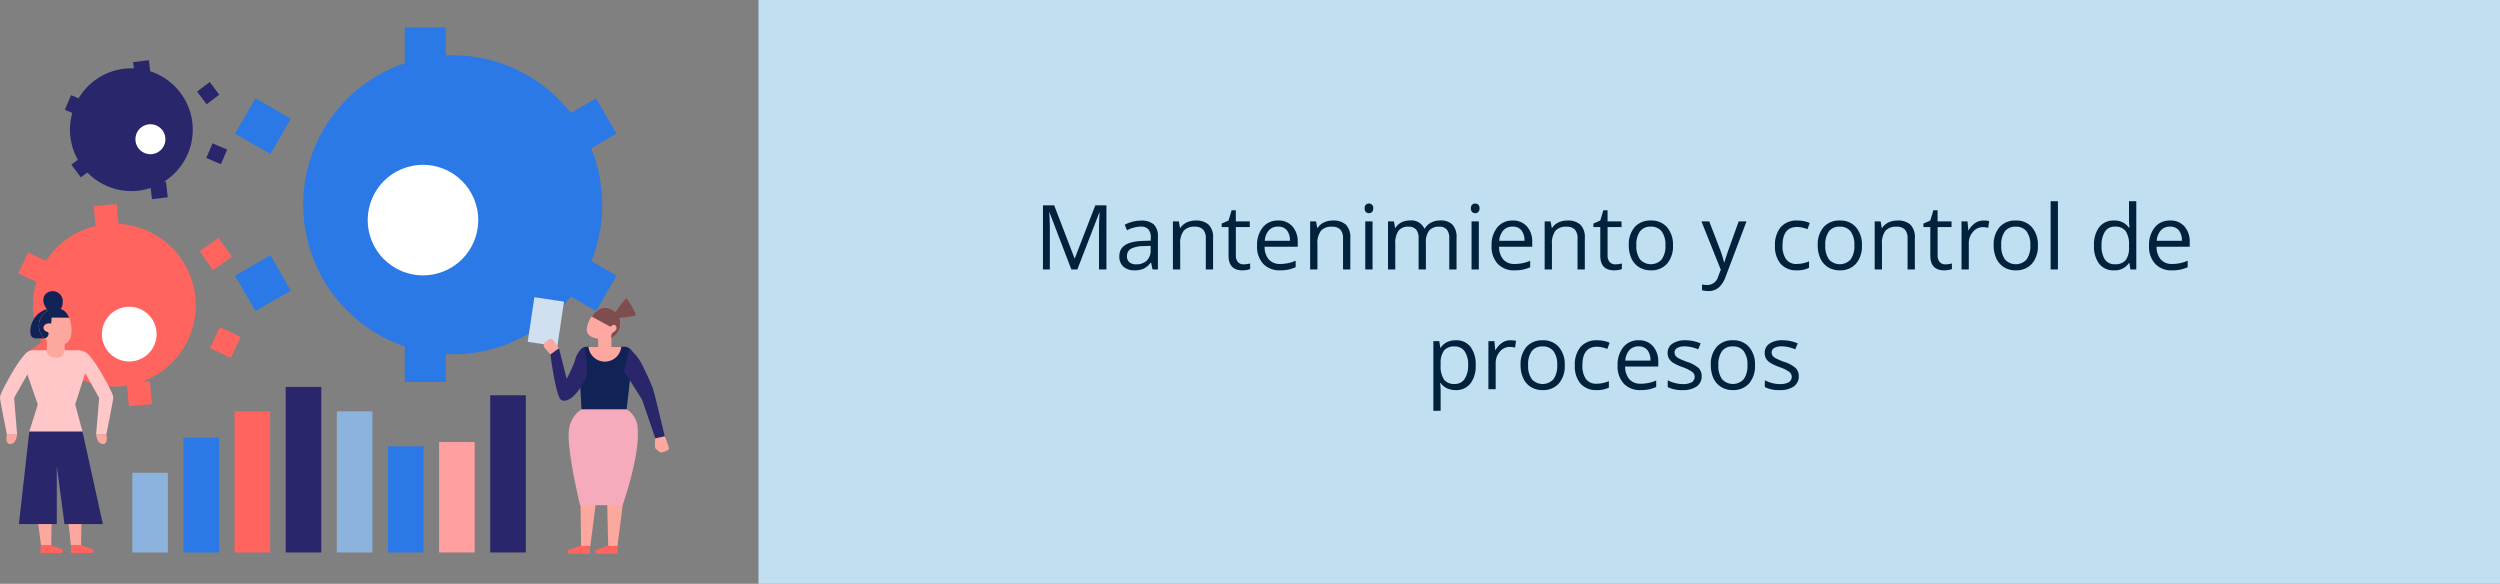 <svg xmlns="http://www.w3.org/2000/svg" xmlns:xlink="http://www.w3.org/1999/xlink" width="501" height="117" viewBox="0 0 501 117">
  <rect x="0" y="0" width="501" height="117" fill="#808080" stroke="none"/>
  <defs>
    <clipPath id="clip-path">
      <path id="Trazado_83133" data-name="Trazado 83133" d="M867.094,333.859c-.543,1.838-2.08,1.556-3.918,1.013a3.47,3.47,0,0,1,1.967-6.655C866.981,328.76,867.637,332.021,867.094,333.859Z" transform="translate(-860.69 -328.074)" fill="#fca89e"/>
    </clipPath>
    <clipPath id="clip-path-2">
      <path id="Trazado_83150" data-name="Trazado 83150" d="M994.164,331.861c-.253,1.747,1.141,2.1,2.887,2.357a3.2,3.2,0,1,0,.918-6.325C996.223,327.639,994.418,330.115,994.164,331.861Z" transform="translate(-994.135 -327.875)" fill="#fda8a3"/>
    </clipPath>
    <clipPath id="clip-path-3">
      <path id="Trazado_83152" data-name="Trazado 83152" d="M1001.347,351.924H992.32l-.6-11a1.7,1.7,0,0,1,1.878-1.668h7.111a1.7,1.7,0,0,1,1.878,1.668Z" transform="translate(-991.71 -339.253)" fill="none"/>
    </clipPath>
  </defs>
  <g id="Grupo_40310" data-name="Grupo 40310" transform="translate(-422 -2363)">
    <path id="Trazado_84150" data-name="Trazado 84150" d="M0,0H349V117H0Z" transform="translate(574 2363)" fill="#c0dff1"/>
    <path id="Trazado_84151" data-name="Trazado 84151" d="M39.7,19,35.336,7.609h-.07q.123,1.354.123,3.217V19h-1.38V6.15h2.25l4.069,10.6h.07l4.1-10.6h2.232V19H45.242V10.721q0-1.424.123-3.094h-.07L40.9,19Zm16.269,0-.29-1.371H55.6a4.053,4.053,0,0,1-1.437,1.226,4.38,4.38,0,0,1-1.789.321,3.217,3.217,0,0,1-2.246-.738,2.693,2.693,0,0,1-.813-2.1q0-2.918,4.667-3.059l1.635-.053v-.6a2.442,2.442,0,0,0-.488-1.674,2.006,2.006,0,0,0-1.56-.541,6.357,6.357,0,0,0-2.725.738L50.4,10.035a6.856,6.856,0,0,1,1.56-.606,6.757,6.757,0,0,1,1.7-.22,3.669,3.669,0,0,1,2.553.765,3.192,3.192,0,0,1,.831,2.452V19Zm-3.3-1.028a2.961,2.961,0,0,0,2.14-.747,2.764,2.764,0,0,0,.778-2.092v-.87l-1.459.062a5.307,5.307,0,0,0-2.509.541,1.63,1.63,0,0,0-.769,1.49,1.5,1.5,0,0,0,.479,1.2A1.988,1.988,0,0,0,52.668,17.972ZM66.643,19V12.769a2.514,2.514,0,0,0-.536-1.758,2.184,2.184,0,0,0-1.679-.58,2.769,2.769,0,0,0-2.215.817,4.127,4.127,0,0,0-.7,2.7V19H60.051V9.367h1.187l.237,1.318h.07a2.979,2.979,0,0,1,1.257-1.1,4.084,4.084,0,0,1,1.8-.391,3.659,3.659,0,0,1,2.619.839,3.572,3.572,0,0,1,.879,2.685V19Zm7.567-1.028a4.766,4.766,0,0,0,.747-.057,4.836,4.836,0,0,0,.571-.119v1.116a2.667,2.667,0,0,1-.7.189,5.247,5.247,0,0,1-.831.075q-2.795,0-2.795-2.944V10.5h-1.38V9.8l1.38-.606.615-2.057h.844V9.367h2.795V10.5H72.664V16.17a1.95,1.95,0,0,0,.413,1.336A1.438,1.438,0,0,0,74.21,17.972Zm7.313,1.2a4.426,4.426,0,0,1-3.371-1.3,5.036,5.036,0,0,1-1.235-3.612,5.585,5.585,0,0,1,1.147-3.7,3.81,3.81,0,0,1,3.081-1.371,3.633,3.633,0,0,1,2.865,1.191,4.564,4.564,0,0,1,1.055,3.142v.923H78.429a3.818,3.818,0,0,0,.857,2.575,2.964,2.964,0,0,0,2.29.879,7.759,7.759,0,0,0,3.076-.65v1.3a7.721,7.721,0,0,1-1.463.479A8.224,8.224,0,0,1,81.523,19.176Zm-.4-8.763a2.383,2.383,0,0,0-1.85.756,3.484,3.484,0,0,0-.813,2.092H83.5a3.208,3.208,0,0,0-.615-2.114A2.165,2.165,0,0,0,81.127,10.413ZM94.144,19V12.769a2.514,2.514,0,0,0-.536-1.758,2.184,2.184,0,0,0-1.679-.58,2.769,2.769,0,0,0-2.215.817,4.127,4.127,0,0,0-.7,2.7V19H87.552V9.367h1.187l.237,1.318h.07a2.979,2.979,0,0,1,1.257-1.1,4.084,4.084,0,0,1,1.8-.391,3.659,3.659,0,0,1,2.619.839,3.572,3.572,0,0,1,.879,2.685V19Zm5.915,0H98.6V9.367h1.459ZM98.477,6.757a.969.969,0,0,1,.246-.734.911.911,0,0,1,1.222,0,.951.951,0,0,1,.255.729.966.966,0,0,1-.255.734.893.893,0,0,1-1.222,0A.987.987,0,0,1,98.477,6.757ZM115.431,19V12.733a2.6,2.6,0,0,0-.492-1.727,1.9,1.9,0,0,0-1.529-.576,2.469,2.469,0,0,0-2.013.782,3.718,3.718,0,0,0-.65,2.408V19h-1.459V12.733a2.6,2.6,0,0,0-.492-1.727,1.915,1.915,0,0,0-1.538-.576,2.382,2.382,0,0,0-2.008.822,4.447,4.447,0,0,0-.637,2.694V19h-1.459V9.367h1.187l.237,1.318h.07a2.867,2.867,0,0,1,1.165-1.1,3.558,3.558,0,0,1,1.683-.4,2.862,2.862,0,0,1,2.953,1.635h.07a3.072,3.072,0,0,1,1.248-1.2,3.873,3.873,0,0,1,1.863-.439,3.262,3.262,0,0,1,2.448.839,3.755,3.755,0,0,1,.813,2.685V19Zm5.924,0H119.9V9.367h1.459ZM119.773,6.757a.969.969,0,0,1,.246-.734.911.911,0,0,1,1.222,0,.951.951,0,0,1,.255.729.966.966,0,0,1-.255.734.893.893,0,0,1-1.222,0A.987.987,0,0,1,119.773,6.757Zm8.745,12.419a4.426,4.426,0,0,1-3.371-1.3,5.036,5.036,0,0,1-1.235-3.612,5.585,5.585,0,0,1,1.147-3.7,3.81,3.81,0,0,1,3.081-1.371,3.633,3.633,0,0,1,2.865,1.191,4.564,4.564,0,0,1,1.055,3.142v.923h-6.636a3.818,3.818,0,0,0,.857,2.575,2.964,2.964,0,0,0,2.29.879,7.759,7.759,0,0,0,3.076-.65v1.3a7.721,7.721,0,0,1-1.463.479A8.224,8.224,0,0,1,128.518,19.176Zm-.4-8.763a2.383,2.383,0,0,0-1.85.756,3.484,3.484,0,0,0-.813,2.092H130.5a3.208,3.208,0,0,0-.615-2.114A2.165,2.165,0,0,0,128.123,10.413ZM141.139,19V12.769a2.514,2.514,0,0,0-.536-1.758,2.184,2.184,0,0,0-1.679-.58,2.769,2.769,0,0,0-2.215.817,4.127,4.127,0,0,0-.7,2.7V19h-1.459V9.367h1.187l.237,1.318h.07a2.979,2.979,0,0,1,1.257-1.1,4.084,4.084,0,0,1,1.8-.391,3.659,3.659,0,0,1,2.619.839,3.572,3.572,0,0,1,.879,2.685V19Zm7.567-1.028a4.766,4.766,0,0,0,.747-.057,4.836,4.836,0,0,0,.571-.119v1.116a2.667,2.667,0,0,1-.7.189,5.247,5.247,0,0,1-.831.075q-2.795,0-2.795-2.944V10.5h-1.38V9.8l1.38-.606.615-2.057h.844V9.367h2.795V10.5H147.16V16.17a1.95,1.95,0,0,0,.413,1.336A1.438,1.438,0,0,0,148.707,17.972Zm11.558-3.8a5.314,5.314,0,0,1-1.187,3.678,4.179,4.179,0,0,1-3.278,1.323,4.342,4.342,0,0,1-2.294-.606,4,4,0,0,1-1.547-1.74,6.065,6.065,0,0,1-.545-2.654,5.306,5.306,0,0,1,1.178-3.669,4.165,4.165,0,0,1,3.27-1.314,4.075,4.075,0,0,1,3.212,1.345A5.291,5.291,0,0,1,160.264,14.175Zm-7.339,0a4.572,4.572,0,0,0,.738,2.813,2.93,2.93,0,0,0,4.346,0,4.549,4.549,0,0,0,.743-2.817,4.476,4.476,0,0,0-.743-2.791,2.609,2.609,0,0,0-2.193-.954,2.568,2.568,0,0,0-2.162.94A4.526,4.526,0,0,0,152.925,14.175Zm13.043-4.808h1.564l2.109,5.493a20.894,20.894,0,0,1,.861,2.716h.07q.114-.448.479-1.534t2.386-6.675H175l-4.14,10.969a5.472,5.472,0,0,1-1.437,2.307,3.056,3.056,0,0,1-2.017.681,5.87,5.87,0,0,1-1.318-.149V22.006a5.086,5.086,0,0,0,1.081.105,2.228,2.228,0,0,0,2.145-1.687l.536-1.371Zm19.125,9.809a4.111,4.111,0,0,1-3.239-1.288,5.3,5.3,0,0,1-1.147-3.643,5.46,5.46,0,0,1,1.165-3.735,4.193,4.193,0,0,1,3.318-1.318,6.584,6.584,0,0,1,1.389.149,4.575,4.575,0,0,1,1.09.352l-.448,1.239a6.86,6.86,0,0,0-1.055-.321,4.709,4.709,0,0,0-1.011-.127q-2.936,0-2.936,3.744a4.458,4.458,0,0,0,.716,2.725,2.492,2.492,0,0,0,2.123.949,6.49,6.49,0,0,0,2.47-.519v1.292A5.264,5.264,0,0,1,185.093,19.176Zm13.034-5a5.314,5.314,0,0,1-1.187,3.678,4.179,4.179,0,0,1-3.278,1.323,4.342,4.342,0,0,1-2.294-.606,4,4,0,0,1-1.547-1.74,6.065,6.065,0,0,1-.545-2.654,5.306,5.306,0,0,1,1.178-3.669,4.165,4.165,0,0,1,3.27-1.314,4.075,4.075,0,0,1,3.212,1.345A5.291,5.291,0,0,1,198.127,14.175Zm-7.339,0a4.572,4.572,0,0,0,.738,2.813,2.93,2.93,0,0,0,4.346,0,4.549,4.549,0,0,0,.743-2.817,4.476,4.476,0,0,0-.743-2.791,2.609,2.609,0,0,0-2.193-.954,2.568,2.568,0,0,0-2.162.94A4.526,4.526,0,0,0,190.789,14.175ZM207.277,19V12.769a2.514,2.514,0,0,0-.536-1.758,2.184,2.184,0,0,0-1.679-.58,2.769,2.769,0,0,0-2.215.817,4.127,4.127,0,0,0-.7,2.7V19h-1.459V9.367h1.187l.237,1.318h.07a2.979,2.979,0,0,1,1.257-1.1,4.084,4.084,0,0,1,1.8-.391,3.659,3.659,0,0,1,2.619.839,3.572,3.572,0,0,1,.879,2.685V19Zm7.567-1.028a4.766,4.766,0,0,0,.747-.057,4.836,4.836,0,0,0,.571-.119v1.116a2.667,2.667,0,0,1-.7.189,5.247,5.247,0,0,1-.831.075q-2.795,0-2.795-2.944V10.5h-1.38V9.8l1.38-.606.615-2.057h.844V9.367h2.795V10.5H213.3V16.17a1.95,1.95,0,0,0,.413,1.336A1.438,1.438,0,0,0,214.844,17.972Zm7.638-8.78a5.709,5.709,0,0,1,1.151.105l-.2,1.354a4.97,4.97,0,0,0-1.055-.132,2.567,2.567,0,0,0-2,.949,3.461,3.461,0,0,0-.831,2.364V19h-1.459V9.367h1.2l.167,1.784h.07a4.234,4.234,0,0,1,1.292-1.45A2.908,2.908,0,0,1,222.482,9.191Zm10.907,4.983a5.314,5.314,0,0,1-1.187,3.678,4.179,4.179,0,0,1-3.278,1.323,4.342,4.342,0,0,1-2.294-.606,4,4,0,0,1-1.547-1.74,6.065,6.065,0,0,1-.545-2.654,5.306,5.306,0,0,1,1.178-3.669,4.165,4.165,0,0,1,3.27-1.314,4.075,4.075,0,0,1,3.212,1.345A5.291,5.291,0,0,1,233.389,14.175Zm-7.339,0a4.572,4.572,0,0,0,.738,2.813,2.93,2.93,0,0,0,4.346,0,4.549,4.549,0,0,0,.743-2.817,4.476,4.476,0,0,0-.743-2.791,2.609,2.609,0,0,0-2.193-.954,2.568,2.568,0,0,0-2.162.94A4.526,4.526,0,0,0,226.05,14.175ZM237.406,19h-1.459V5.324h1.459Zm14.326-1.292h-.079a3.428,3.428,0,0,1-3.023,1.468,3.577,3.577,0,0,1-2.94-1.292,5.687,5.687,0,0,1-1.05-3.674,5.783,5.783,0,0,1,1.055-3.7,3.549,3.549,0,0,1,2.936-1.318,3.5,3.5,0,0,1,3.006,1.424h.114l-.062-.694-.035-.677V5.324h1.459V19h-1.187Zm-2.918.246a2.656,2.656,0,0,0,2.167-.813,4.108,4.108,0,0,0,.672-2.624V14.21a4.834,4.834,0,0,0-.681-2.922,2.587,2.587,0,0,0-2.175-.875,2.233,2.233,0,0,0-1.964,1,4.96,4.96,0,0,0-.681,2.817,4.755,4.755,0,0,0,.677,2.786A2.292,2.292,0,0,0,248.814,17.954Zm11.461,1.222a4.426,4.426,0,0,1-3.371-1.3,5.036,5.036,0,0,1-1.235-3.612,5.585,5.585,0,0,1,1.147-3.7A3.81,3.81,0,0,1,259.9,9.191a3.633,3.633,0,0,1,2.865,1.191,4.564,4.564,0,0,1,1.055,3.142v.923h-6.636a3.818,3.818,0,0,0,.857,2.575,2.964,2.964,0,0,0,2.29.879,7.759,7.759,0,0,0,3.076-.65v1.3a7.721,7.721,0,0,1-1.463.479A8.224,8.224,0,0,1,260.275,19.176Zm-.4-8.763a2.383,2.383,0,0,0-1.85.756,3.484,3.484,0,0,0-.813,2.092h5.036a3.208,3.208,0,0,0-.615-2.114A2.165,2.165,0,0,0,259.879,10.413ZM116.728,43.176a4.169,4.169,0,0,1-1.718-.347,3.231,3.231,0,0,1-1.305-1.068H113.6a12.921,12.921,0,0,1,.105,1.6v3.964h-1.459V33.367h1.187l.2,1.318h.07a3.388,3.388,0,0,1,1.31-1.143,3.981,3.981,0,0,1,1.714-.352,3.56,3.56,0,0,1,2.958,1.31,5.766,5.766,0,0,1,1.042,3.674,5.732,5.732,0,0,1-1.059,3.687A3.566,3.566,0,0,1,116.728,43.176Zm-.211-8.745a2.585,2.585,0,0,0-2.136.817,4.206,4.206,0,0,0-.677,2.6v.325a4.821,4.821,0,0,0,.677,2.9,2.574,2.574,0,0,0,2.171.875,2.257,2.257,0,0,0,1.956-1.011,4.793,4.793,0,0,0,.708-2.786,4.613,4.613,0,0,0-.708-2.764A2.327,2.327,0,0,0,116.517,34.431Zm11.153-1.239a5.709,5.709,0,0,1,1.151.105l-.2,1.354a4.97,4.97,0,0,0-1.055-.132,2.567,2.567,0,0,0-2,.949,3.461,3.461,0,0,0-.831,2.364V43h-1.459V33.367h1.2l.167,1.784h.07a4.234,4.234,0,0,1,1.292-1.45A2.908,2.908,0,0,1,127.67,33.191Zm10.907,4.983a5.314,5.314,0,0,1-1.187,3.678,4.179,4.179,0,0,1-3.278,1.323,4.342,4.342,0,0,1-2.294-.606,4,4,0,0,1-1.547-1.74,6.065,6.065,0,0,1-.545-2.654,5.306,5.306,0,0,1,1.178-3.669,4.165,4.165,0,0,1,3.27-1.314,4.075,4.075,0,0,1,3.212,1.345A5.291,5.291,0,0,1,138.577,38.175Zm-7.339,0a4.572,4.572,0,0,0,.738,2.813,2.93,2.93,0,0,0,4.346,0,4.549,4.549,0,0,0,.743-2.817,4.476,4.476,0,0,0-.743-2.791,2.609,2.609,0,0,0-2.193-.954,2.568,2.568,0,0,0-2.162.94A4.526,4.526,0,0,0,131.238,38.175Zm13.746,5a4.111,4.111,0,0,1-3.239-1.288,5.3,5.3,0,0,1-1.147-3.643,5.46,5.46,0,0,1,1.165-3.735,4.193,4.193,0,0,1,3.318-1.318,6.584,6.584,0,0,1,1.389.149,4.575,4.575,0,0,1,1.09.352l-.448,1.239a6.86,6.86,0,0,0-1.055-.321,4.709,4.709,0,0,0-1.011-.127q-2.936,0-2.936,3.744a4.458,4.458,0,0,0,.716,2.725,2.492,2.492,0,0,0,2.123.949,6.49,6.49,0,0,0,2.47-.519v1.292A5.264,5.264,0,0,1,144.984,43.176Zm8.789,0a4.426,4.426,0,0,1-3.371-1.3,5.036,5.036,0,0,1-1.235-3.612,5.585,5.585,0,0,1,1.147-3.7,3.81,3.81,0,0,1,3.081-1.371,3.633,3.633,0,0,1,2.865,1.191,4.564,4.564,0,0,1,1.055,3.142v.923H150.68a3.818,3.818,0,0,0,.857,2.575,2.964,2.964,0,0,0,2.29.879,7.759,7.759,0,0,0,3.076-.65v1.3a7.721,7.721,0,0,1-1.463.479A8.224,8.224,0,0,1,153.773,43.176Zm-.4-8.763a2.383,2.383,0,0,0-1.85.756,3.484,3.484,0,0,0-.813,2.092h5.036a3.208,3.208,0,0,0-.615-2.114A2.165,2.165,0,0,0,153.378,34.413Zm12.639,5.959a2.413,2.413,0,0,1-1,2.074,4.71,4.71,0,0,1-2.812.729,6.116,6.116,0,0,1-2.988-.606V41.216a7.227,7.227,0,0,0,1.49.554,6.221,6.221,0,0,0,1.534.2A3.478,3.478,0,0,0,164,41.607a1.256,1.256,0,0,0,.127-2.074,7.673,7.673,0,0,0-1.9-.945,10.318,10.318,0,0,1-1.912-.875,2.611,2.611,0,0,1-.844-.848,2.212,2.212,0,0,1-.277-1.134,2.161,2.161,0,0,1,.958-1.859,4.464,4.464,0,0,1,2.628-.681,7.689,7.689,0,0,1,3.041.633l-.519,1.187a6.98,6.98,0,0,0-2.628-.6,3.023,3.023,0,0,0-1.564.325,1.006,1.006,0,0,0-.527.9,1.092,1.092,0,0,0,.2.659,1.952,1.952,0,0,0,.637.519,14.24,14.24,0,0,0,1.688.712,6.3,6.3,0,0,1,2.316,1.257A2.216,2.216,0,0,1,166.017,40.372Zm10.688-2.2a5.314,5.314,0,0,1-1.187,3.678,4.179,4.179,0,0,1-3.278,1.323,4.342,4.342,0,0,1-2.294-.606,4,4,0,0,1-1.547-1.74,6.065,6.065,0,0,1-.545-2.654,5.306,5.306,0,0,1,1.178-3.669,4.165,4.165,0,0,1,3.27-1.314,4.075,4.075,0,0,1,3.212,1.345A5.291,5.291,0,0,1,176.7,38.175Zm-7.339,0a4.572,4.572,0,0,0,.738,2.813,2.93,2.93,0,0,0,4.346,0,4.549,4.549,0,0,0,.743-2.817,4.476,4.476,0,0,0-.743-2.791,2.609,2.609,0,0,0-2.193-.954,2.568,2.568,0,0,0-2.162.94A4.526,4.526,0,0,0,169.365,38.175Zm16.11,2.2a2.413,2.413,0,0,1-1,2.074,4.71,4.71,0,0,1-2.812.729,6.116,6.116,0,0,1-2.988-.606V41.216a7.227,7.227,0,0,0,1.49.554,6.221,6.221,0,0,0,1.534.2,3.478,3.478,0,0,0,1.758-.365,1.256,1.256,0,0,0,.127-2.074,7.673,7.673,0,0,0-1.9-.945,10.318,10.318,0,0,1-1.912-.875,2.611,2.611,0,0,1-.844-.848,2.212,2.212,0,0,1-.277-1.134,2.161,2.161,0,0,1,.958-1.859,4.464,4.464,0,0,1,2.628-.681,7.689,7.689,0,0,1,3.041.633l-.519,1.187a6.98,6.98,0,0,0-2.628-.6,3.023,3.023,0,0,0-1.564.325,1.006,1.006,0,0,0-.527.9,1.092,1.092,0,0,0,.2.659,1.952,1.952,0,0,0,.637.519,14.24,14.24,0,0,0,1.688.712,6.3,6.3,0,0,1,2.316,1.257A2.216,2.216,0,0,1,185.476,40.372Z" transform="translate(597 2398)" fill="#00223d"/>
    <g id="Grupo_39245" data-name="Grupo 39245" transform="translate(422 2368.483)">
      <g id="Grupo_39168" data-name="Grupo 39168" transform="translate(3.677 0)">
        <g id="Grupo_39125" data-name="Grupo 39125" transform="translate(77.442 62.883)">
          <g id="Grupo_39124" data-name="Grupo 39124">
            <rect id="Rectángulo_32686" data-name="Rectángulo 32686" width="8.182" height="8.182" transform="translate(8.182 8.182) rotate(180)" fill="#2b79e6"/>
          </g>
        </g>
        <g id="Grupo_39127" data-name="Grupo 39127" transform="translate(108.694 45.665)">
          <g id="Grupo_39126" data-name="Grupo 39126">
            <rect id="Rectángulo_32687" data-name="Rectángulo 32687" width="8.182" height="8.182" transform="translate(11.176 4.091) rotate(119.999)" fill="#2b79e6"/>
          </g>
        </g>
        <g id="Grupo_39129" data-name="Grupo 39129" transform="translate(108.694 14.223)">
          <g id="Grupo_39128" data-name="Grupo 39128">
            <rect id="Rectángulo_32688" data-name="Rectángulo 32688" width="8.182" height="8.182" transform="translate(7.086 0) rotate(60.001)" fill="#2b79e6"/>
          </g>
        </g>
        <g id="Grupo_39131" data-name="Grupo 39131" transform="translate(77.442)">
          <g id="Grupo_39130" data-name="Grupo 39130">
            <rect id="Rectángulo_32689" data-name="Rectángulo 32689" width="8.182" height="8.182" fill="#2b79e6"/>
          </g>
        </g>
        <g id="Grupo_39133" data-name="Grupo 39133" transform="translate(43.426 14.223)">
          <g id="Grupo_39132" data-name="Grupo 39132">
            <rect id="Rectángulo_32690" data-name="Rectángulo 32690" width="8.182" height="8.182" transform="translate(0 7.086) rotate(-60)" fill="#2b79e6"/>
          </g>
        </g>
        <g id="Grupo_39135" data-name="Grupo 39135" transform="translate(43.426 45.665)">
          <g id="Grupo_39134" data-name="Grupo 39134">
            <rect id="Rectángulo_32691" data-name="Rectángulo 32691" width="8.182" height="8.182" transform="translate(4.091 11.177) rotate(-120)" fill="#2b79e6"/>
          </g>
        </g>
        <g id="Grupo_39137" data-name="Grupo 39137" transform="translate(55.064 3.544)">
          <g id="Grupo_39136" data-name="Grupo 39136">
            <ellipse id="Elipse_526" data-name="Elipse 526" cx="29.952" cy="29.952" rx="29.952" ry="29.952" transform="matrix(0.998, -0.07, 0.07, 0.998, 0, 4.22)" fill="#2b79e6"/>
          </g>
        </g>
        <g id="Grupo_39139" data-name="Grupo 39139" transform="translate(21.728 70.893)">
          <g id="Grupo_39138" data-name="Grupo 39138">
            <rect id="Rectángulo_32692" data-name="Rectángulo 32692" width="4.635" height="4.634" transform="translate(5.032 4.616) rotate(174.842)" fill="#ff645f"/>
          </g>
        </g>
        <g id="Grupo_39141" data-name="Grupo 39141" transform="translate(38.402 60.077)">
          <g id="Grupo_39140" data-name="Grupo 39140">
            <rect id="Rectángulo_32693" data-name="Rectángulo 32693" width="4.634" height="4.634" transform="matrix(-0.42, 0.907, -0.907, -0.42, 6.153, 1.947)" fill="#ff645f"/>
          </g>
        </g>
        <g id="Grupo_39143" data-name="Grupo 39143" transform="translate(36.337 42.187)">
          <g id="Grupo_39142" data-name="Grupo 39142">
            <rect id="Rectángulo_32694" data-name="Rectángulo 32694" width="4.634" height="4.634" transform="translate(3.789 0) rotate(54.842)" fill="#ff645f"/>
          </g>
        </g>
        <g id="Grupo_39145" data-name="Grupo 39145" transform="translate(15.121 35.417)">
          <g id="Grupo_39144" data-name="Grupo 39144">
            <rect id="Rectángulo_32695" data-name="Rectángulo 32695" width="4.634" height="4.634" transform="matrix(0.996, -0.09, 0.09, 0.996, 0, 0.416)" fill="#ff645f"/>
          </g>
        </g>
        <g id="Grupo_39147" data-name="Grupo 39147" transform="translate(0 45.112)">
          <g id="Grupo_39146" data-name="Grupo 39146">
            <rect id="Rectángulo_32696" data-name="Rectángulo 32696" width="4.634" height="4.634" transform="matrix(0.42, -0.907, 0.907, 0.42, 0, 4.205)" fill="#ff645f"/>
          </g>
        </g>
        <g id="Grupo_39149" data-name="Grupo 39149" transform="translate(1.448 62.698)">
          <g id="Grupo_39148" data-name="Grupo 39148">
            <rect id="Rectángulo_32697" data-name="Rectángulo 32697" width="4.634" height="4.635" transform="translate(2.669 6.458) rotate(-125.158)" fill="#ff645f"/>
          </g>
        </g>
        <g id="Grupo_39151" data-name="Grupo 39151" transform="translate(2.927 39.36)">
          <g id="Grupo_39150" data-name="Grupo 39150">
            <path id="Trazado_83122" data-name="Trazado 83122" d="M859.089,335.482A16.31,16.31,0,1,1,876.8,350.26,16.31,16.31,0,0,1,859.089,335.482Z" transform="translate(-859.021 -317.704)" fill="#ff645f"/>
          </g>
        </g>
        <g id="Grupo_39153" data-name="Grupo 39153" transform="translate(26.409 30.889)">
          <g id="Grupo_39152" data-name="Grupo 39152">
            <rect id="Rectángulo_32698" data-name="Rectángulo 32698" width="3.184" height="3.184" transform="matrix(-0.993, 0.118, -0.118, -0.993, 3.537, 3.162)" fill="#29266b"/>
          </g>
        </g>
        <g id="Grupo_39155" data-name="Grupo 39155" transform="translate(37.663 23.243)">
          <g id="Grupo_39154" data-name="Grupo 39154">
            <rect id="Rectángulo_32699" data-name="Rectángulo 32699" width="3.184" height="3.184" transform="translate(4.182 1.256) rotate(113.233)" fill="#29266b"/>
          </g>
        </g>
        <g id="Grupo_39157" data-name="Grupo 39157" transform="translate(35.809 10.954)">
          <g id="Grupo_39156" data-name="Grupo 39156">
            <rect id="Rectángulo_32700" data-name="Rectángulo 32700" width="3.184" height="3.184" transform="matrix(0.599, 0.801, -0.801, 0.599, 2.551, 0)" fill="#29266b"/>
          </g>
        </g>
        <g id="Grupo_39159" data-name="Grupo 39159" transform="translate(22.998 6.586)">
          <g id="Grupo_39158" data-name="Grupo 39158">
            <rect id="Rectángulo_32701" data-name="Rectángulo 32701" width="3.184" height="3.184" transform="translate(0 0.375) rotate(-6.765)" fill="#29266b"/>
          </g>
        </g>
        <g id="Grupo_39161" data-name="Grupo 39161" transform="translate(9.314 13.588)">
          <g id="Grupo_39160" data-name="Grupo 39160">
            <rect id="Rectángulo_32702" data-name="Rectángulo 32702" width="3.184" height="3.184" transform="translate(0 2.926) rotate(-66.766)" fill="#29266b"/>
          </g>
        </g>
        <g id="Grupo_39163" data-name="Grupo 39163" transform="translate(10.619 25.602)">
          <g id="Grupo_39162" data-name="Grupo 39162">
            <rect id="Rectángulo_32703" data-name="Rectángulo 32703" width="3.184" height="3.184" transform="translate(1.906 4.457) rotate(-126.764)" fill="#29266b"/>
          </g>
        </g>
        <g id="Grupo_39165" data-name="Grupo 39165" transform="translate(10.348 8.205)">
          <g id="Grupo_39164" data-name="Grupo 39164">
            <path id="Trazado_83123" data-name="Trazado 83123" d="M869.891,286.189a12.3,12.3,0,1,1,13.664,10.766A12.3,12.3,0,0,1,869.891,286.189Z" transform="translate(-869.804 -272.439)" fill="#29266b"/>
          </g>
        </g>
        <g id="Grupo_39167" data-name="Grupo 39167" transform="translate(21.044 54.24)">
          <g id="Grupo_39166" data-name="Grupo 39166">
            <path id="Trazado_83124" data-name="Trazado 83124" d="M880.64,340.755a1.432,1.432,0,1,1,1.432,1.432A1.432,1.432,0,0,1,880.64,340.755Z" transform="translate(-880.64 -339.323)" fill="#ff645f"/>
          </g>
        </g>
      </g>
      <g id="Grupo_39169" data-name="Grupo 39169" transform="translate(26.51 89.257)">
        <rect id="Rectángulo_32704" data-name="Rectángulo 32704" width="7.131" height="15.975" fill="#8cb3de"/>
      </g>
      <g id="Grupo_39170" data-name="Grupo 39170" transform="translate(36.758 82.216)">
        <rect id="Rectángulo_32705" data-name="Rectángulo 32705" width="7.131" height="23.016" fill="#2b79e6"/>
      </g>
      <g id="Grupo_39171" data-name="Grupo 39171" transform="translate(47.005 76.981)">
        <rect id="Rectángulo_32706" data-name="Rectángulo 32706" width="7.131" height="28.251" fill="#ff645f"/>
      </g>
      <g id="Grupo_39172" data-name="Grupo 39172" transform="translate(57.253 72.058)">
        <rect id="Rectángulo_32707" data-name="Rectángulo 32707" width="7.131" height="33.173" fill="#29266b"/>
      </g>
      <g id="Grupo_39173" data-name="Grupo 39173" transform="translate(67.501 76.948)">
        <rect id="Rectángulo_32708" data-name="Rectángulo 32708" width="7.131" height="28.283" fill="#8cb3de"/>
      </g>
      <g id="Grupo_39174" data-name="Grupo 39174" transform="translate(77.749 83.971)">
        <rect id="Rectángulo_32709" data-name="Rectángulo 32709" width="7.131" height="21.26" fill="#2b79e6"/>
      </g>
      <g id="Grupo_39175" data-name="Grupo 39175" transform="translate(87.996 83.106)">
        <rect id="Rectángulo_32710" data-name="Rectángulo 32710" width="7.131" height="22.126" fill="#ff9f9f"/>
      </g>
      <g id="Grupo_39176" data-name="Grupo 39176" transform="translate(98.244 73.73)">
        <rect id="Rectángulo_32711" data-name="Rectángulo 32711" width="7.131" height="31.501" fill="#29266b"/>
      </g>
      <g id="Grupo_39178" data-name="Grupo 39178" transform="translate(70.315 24.175)">
        <g id="Grupo_39177" data-name="Grupo 39177">
          <ellipse id="Elipse_527" data-name="Elipse 527" cx="11.079" cy="11.079" rx="11.079" ry="11.079" transform="translate(0 8.397) rotate(-22.269)" fill="#fff"/>
        </g>
      </g>
      <g id="Grupo_39180" data-name="Grupo 39180" transform="translate(20.421 55.998)">
        <g id="Grupo_39179" data-name="Grupo 39179">
          <path id="Trazado_83125" data-name="Trazado 83125" d="M874.781,339.413a5.48,5.48,0,1,1,5.95,4.965A5.48,5.48,0,0,1,874.781,339.413Z" transform="translate(-874.758 -333.441)" fill="#fff"/>
        </g>
      </g>
      <g id="Grupo_39182" data-name="Grupo 39182" transform="translate(27.142 19.419)">
        <g id="Grupo_39181" data-name="Grupo 39181">
          <path id="Trazado_83126" data-name="Trazado 83126" d="M883.339,289.306a3,3,0,1,1,3.333,2.626A3,3,0,0,1,883.339,289.306Z" transform="translate(-883.318 -285.953)" fill="#fff"/>
        </g>
      </g>
      <g id="Grupo_39211" data-name="Grupo 39211" transform="translate(0 52.852)">
        <g id="Grupo_39184" data-name="Grupo 39184" transform="translate(6.077 3.468)">
          <g id="Grupo_39183" data-name="Grupo 39183">
            <path id="Trazado_83127" data-name="Trazado 83127" d="M863.419,328.147a4.443,4.443,0,0,0-4.759,2.693,4.191,4.191,0,0,0-.369,2.35,1.045,1.045,0,0,0,1.041.92h1.78Z" transform="translate(-858.256 -328.1)" fill="#112256"/>
          </g>
        </g>
        <g id="Grupo_39186" data-name="Grupo 39186" transform="translate(5.854 28.161)">
          <g id="Grupo_39185" data-name="Grupo 39185">
            <path id="Trazado_83128" data-name="Trazado 83128" d="M857.952,363.977h10.661l-.284,22.777h-2.036s-1.542-13.782-2.123-20.115h-1.412l-.424,20.115H860.3s-2.4-17.864-2.339-21.309A13.33,13.33,0,0,1,857.952,363.977Z" transform="translate(-857.933 -363.977)" fill="#fca89e"/>
          </g>
        </g>
        <g id="Grupo_39188" data-name="Grupo 39188" transform="translate(4.533 11.852)">
          <g id="Grupo_39187" data-name="Grupo 39187">
            <path id="Trazado_83129" data-name="Trazado 83129" d="M857.353,356.591h10.661l-1.467-5.444,2.8-8.718a2.191,2.191,0,0,0-2.417-2.147h-8.489a2.191,2.191,0,0,0-2.417,2.147l3.026,8.718Z" transform="translate(-856.013 -340.282)" fill="#ffc7c7"/>
          </g>
        </g>
        <g id="Grupo_39190" data-name="Grupo 39190" transform="translate(9.378 9.236)">
          <g id="Grupo_39189" data-name="Grupo 39189">
            <path id="Trazado_83130" data-name="Trazado 83130" d="M864.93,340.6c-1.889,0-1.878-1.284-1.878-1.593v-2.09c0-.474.706-.434,1.126-.434h1.352c.421,0,1.126.383,1.126.857V339A1.608,1.608,0,0,1,864.93,340.6Z" transform="translate(-863.052 -336.481)" fill="#fca89e"/>
          </g>
        </g>
        <g id="Grupo_39194" data-name="Grupo 39194" transform="translate(7.752 3.45)">
          <path id="Trazado_83131" data-name="Trazado 83131" d="M867.094,333.859c-.543,1.838-2.08,1.556-3.918,1.013a3.47,3.47,0,0,1,1.967-6.655C866.981,328.76,867.637,332.021,867.094,333.859Z" transform="translate(-860.69 -328.074)" fill="#fca89e"/>
          <g id="Grupo_39193" data-name="Grupo 39193" clip-path="url(#clip-path)">
            <g id="Grupo_39192" data-name="Grupo 39192" transform="translate(-0.81 -0.893)">
              <g id="Grupo_39191" data-name="Grupo 39191">
                <path id="Trazado_83132" data-name="Trazado 83132" d="M862.905,329.527s0,1.225-.169,1.225a1.191,1.191,0,0,0-1.268.338c-.465.592.043,1.183.592,1.31s.169,1.564-1.141,1.31-1.774-3.337-1.1-4.521,2.831-2.493,3.591-2.408a53.59,53.59,0,0,1,5.775,2.785Z" transform="translate(-859.513 -326.777)" fill="#112256"/>
              </g>
            </g>
          </g>
        </g>
        <g id="Grupo_39196" data-name="Grupo 39196" transform="translate(14.208 50.909)">
          <g id="Grupo_39195" data-name="Grupo 39195">
            <path id="Trazado_83134" data-name="Trazado 83134" d="M872.14,397.028h-2.07v1.588h4.2c.277,0,.372-.623.13-.757Z" transform="translate(-870.07 -397.028)" fill="#ff645f"/>
          </g>
        </g>
        <g id="Grupo_39198" data-name="Grupo 39198" transform="translate(8.124 50.909)">
          <g id="Grupo_39197" data-name="Grupo 39197">
            <path id="Trazado_83135" data-name="Trazado 83135" d="M863.3,397.028h-2.07v1.588h4.2c.277,0,.372-.623.129-.757Z" transform="translate(-861.231 -397.028)" fill="#ff645f"/>
          </g>
        </g>
        <g id="Grupo_39200" data-name="Grupo 39200" transform="translate(1.285 28.711)">
          <g id="Grupo_39199" data-name="Grupo 39199">
            <path id="Trazado_83136" data-name="Trazado 83136" d="M851.391,364.776h2.051s-.117,1.746-1.2,1.922C850.874,366.919,851.391,364.776,851.391,364.776Z" transform="translate(-851.295 -364.776)" fill="#fca89e"/>
          </g>
        </g>
        <g id="Grupo_39202" data-name="Grupo 39202" transform="translate(0 12.044)">
          <g id="Grupo_39201" data-name="Grupo 39201">
            <path id="Trazado_83137" data-name="Trazado 83137" d="M855.488,340.56c-.865.1-2.147,1.666-4.039,5s-2.051,3.974-2.019,4.455,1.378,7.212,1.378,7.212h2.051l-.608-7.308,3.429-6.058Z" transform="translate(-849.427 -340.56)" fill="#ffc7c7"/>
          </g>
        </g>
        <g id="Grupo_39204" data-name="Grupo 39204" transform="translate(19.264 28.711)">
          <g id="Grupo_39203" data-name="Grupo 39203">
            <path id="Trazado_83138" data-name="Trazado 83138" d="M879.466,364.776h-2.051s.117,1.746,1.2,1.922C879.982,366.919,879.466,364.776,879.466,364.776Z" transform="translate(-877.415 -364.776)" fill="#fca89e"/>
          </g>
        </g>
        <g id="Grupo_39206" data-name="Grupo 39206" transform="translate(16.442 12.044)">
          <g id="Grupo_39205" data-name="Grupo 39205">
            <path id="Trazado_83139" data-name="Trazado 83139" d="M873.509,340.56c.865.1,2.147,1.666,4.039,5s2.051,3.974,2.019,4.455-1.378,7.212-1.378,7.212h-2.051l.608-7.308-3.43-6.058Z" transform="translate(-873.316 -340.56)" fill="#ffc7c7"/>
          </g>
        </g>
        <g id="Grupo_39208" data-name="Grupo 39208" transform="translate(3.788 28.161)">
          <g id="Grupo_39207" data-name="Grupo 39207">
            <path id="Trazado_83140" data-name="Trazado 83140" d="M857.016,363.977h10.662l4.081,18.528h-7.693l-1.539-11.635v11.635h-7.6Z" transform="translate(-854.931 -363.977)" fill="#29266b"/>
          </g>
        </g>
        <g id="Grupo_39210" data-name="Grupo 39210" transform="translate(8.686)">
          <g id="Grupo_39209" data-name="Grupo 39209">
            <path id="Trazado_83141" data-name="Trazado 83141" d="M863.467,327.1c-.756,0-2.207-2.271-.883-3.532a2.047,2.047,0,0,1,3.344,1.2C866.054,326.979,865.107,327.1,863.467,327.1Z" transform="translate(-862.047 -323.062)" fill="#112256"/>
          </g>
        </g>
      </g>
      <g id="Grupo_39244" data-name="Grupo 39244" transform="translate(105.751 54.076)">
        <g id="Grupo_39213" data-name="Grupo 39213" transform="translate(10.44 29.211)">
          <g id="Grupo_39212" data-name="Grupo 39212">
            <path id="Trazado_83142" data-name="Trazado 83142" d="M1001.758,367.28h-9.67l.257,20.658h1.847s1.4-10.392,1.924-16.136h1.28l.385,16.136h1.847s2.179-16.2,2.121-19.326A12.068,12.068,0,0,0,1001.758,367.28Z" transform="translate(-992.088 -367.28)" fill="#fca89e"/>
          </g>
        </g>
        <g id="Grupo_39215" data-name="Grupo 39215" transform="translate(10.18 9.92)">
          <g id="Grupo_39214" data-name="Grupo 39214">
            <path id="Trazado_83143" data-name="Trazado 83143" d="M1001.347,351.924H992.32l-.6-11a1.7,1.7,0,0,1,1.878-1.668h7.111a1.7,1.7,0,0,1,1.878,1.668Z" transform="translate(-991.71 -339.253)" fill="#112256"/>
          </g>
        </g>
        <g id="Grupo_39217" data-name="Grupo 39217" transform="translate(14.123 7.557)">
          <g id="Grupo_39216" data-name="Grupo 39216">
            <path id="Trazado_83144" data-name="Trazado 83144" d="M998.139,338.932h1.246a.748.748,0,0,0,.7-.789v-1.535a.748.748,0,0,0-.7-.789h-1.246a.749.749,0,0,0-.7.789v1.535A.749.749,0,0,0,998.139,338.932Z" transform="translate(-997.438 -335.819)" fill="#fca89e"/>
          </g>
        </g>
        <g id="Grupo_39219" data-name="Grupo 39219" transform="translate(7.988 49.839)">
          <g id="Grupo_39218" data-name="Grupo 39218">
            <path id="Trazado_83145" data-name="Trazado 83145" d="M990.944,397.251h2.089v1.6H988.8c-.279,0-.376-.628-.131-.763Z" transform="translate(-988.525 -397.251)" fill="#ff645f"/>
          </g>
        </g>
        <g id="Grupo_39221" data-name="Grupo 39221" transform="translate(13.52 49.839)">
          <g id="Grupo_39220" data-name="Grupo 39220">
            <path id="Trazado_83146" data-name="Trazado 83146" d="M998.982,397.251h2.089v1.6h-4.237c-.279,0-.376-.628-.131-.763Z" transform="translate(-996.563 -397.251)" fill="#ff645f"/>
          </g>
        </g>
        <g id="Grupo_39223" data-name="Grupo 39223" transform="translate(8.204 22.47)">
          <g id="Grupo_39222" data-name="Grupo 39222">
            <path id="Trazado_83147" data-name="Trazado 83147" d="M991.425,357.486h9.027a4.637,4.637,0,0,1,2.229,3.968c.431,5.527-3.03,15.25-3.03,15.25h-8.517s-2.83-11.6-2.2-15.25A5.525,5.525,0,0,1,991.425,357.486Z" transform="translate(-988.839 -357.486)" fill="#f5abbc"/>
          </g>
        </g>
        <g id="Grupo_39227" data-name="Grupo 39227" transform="translate(11.849 2.089)">
          <path id="Trazado_83148" data-name="Trazado 83148" d="M994.164,331.861c-.253,1.747,1.141,2.1,2.887,2.357a3.2,3.2,0,1,0,.918-6.325C996.223,327.639,994.418,330.115,994.164,331.861Z" transform="translate(-994.135 -327.875)" fill="#fda8a3"/>
          <g id="Grupo_39226" data-name="Grupo 39226" clip-path="url(#clip-path-2)">
            <g id="Grupo_39225" data-name="Grupo 39225" transform="translate(0.474 -1.696)">
              <g id="Grupo_39224" data-name="Grupo 39224">
                <path id="Trazado_83149" data-name="Trazado 83149" d="M994.824,328.62l4.267,2.328s.813-.9,1.166-.008c.306.769-.913,1.218-.957,1.448-.366,1.9,1.118,3.006,2.2.838s.688-5.791.4-5.921-2.96-1.793-3.172-1.891-2.842,1.874-3.125,1.743S994.824,328.62,994.824,328.62Z" transform="translate(-994.824 -325.411)" fill="#7f4d4e"/>
              </g>
            </g>
          </g>
        </g>
        <g id="Grupo_39231" data-name="Grupo 39231" transform="translate(10.18 9.92)">
          <g id="Grupo_39230" data-name="Grupo 39230" clip-path="url(#clip-path-3)">
            <g id="Grupo_39229" data-name="Grupo 39229" transform="translate(1.993 -3.611)">
              <g id="Grupo_39228" data-name="Grupo 39228">
                <path id="Trazado_83151" data-name="Trazado 83151" d="M1001.2,337.307a3.3,3.3,0,1,1-3.3-3.3A3.3,3.3,0,0,1,1001.2,337.307Z" transform="translate(-994.606 -334.007)" fill="#fca89e"/>
              </g>
            </g>
          </g>
        </g>
        <g id="Grupo_39233" data-name="Grupo 39233">
          <g id="Grupo_39232" data-name="Grupo 39232">
            <rect id="Rectángulo_32712" data-name="Rectángulo 32712" width="9.04" height="6.004" transform="translate(0 8.94) rotate(-81.491)" fill="#d0e0f0"/>
          </g>
        </g>
        <g id="Grupo_39235" data-name="Grupo 39235" transform="translate(3.203 8.357)">
          <g id="Grupo_39234" data-name="Grupo 39234">
            <path id="Trazado_83153" data-name="Trazado 83153" d="M981.907,337.61l.729-.516a.612.612,0,0,1,.853.147l1.147,1.622-1.708,1.251-1.2-1.391A.791.791,0,0,1,981.907,337.61Z" transform="translate(-981.573 -336.982)" fill="#fca89e"/>
          </g>
        </g>
        <g id="Grupo_39237" data-name="Grupo 39237" transform="translate(4.558 10.077)">
          <g id="Grupo_39236" data-name="Grupo 39236">
            <path id="Trazado_83154" data-name="Trazado 83154" d="M990.308,339.481a3.722,3.722,0,0,0-1.831,2.573,30,30,0,0,1-1.683,3.711l-1.544-6.124-1.708,1.251s.794,6.463,1.818,8.683c.594,1.286,3.167.594,5.246-4.009C991.359,343.9,990.308,339.481,990.308,339.481Z" transform="translate(-983.542 -339.481)" fill="#29266b"/>
          </g>
        </g>
        <g id="Grupo_39239" data-name="Grupo 39239" transform="translate(19.292 10.275)">
          <g id="Grupo_39238" data-name="Grupo 39238">
            <path id="Trazado_83155" data-name="Trazado 83155" d="M1005.988,339.769a10.756,10.756,0,0,1,2.375,2.821,55.5,55.5,0,0,1,2.351,5.122c.248.495,2.4,9.674,2.4,9.674l-1.88.4-2.647-7.745-3.638-5.765Z" transform="translate(-1004.949 -339.769)" fill="#29266b"/>
          </g>
        </g>
        <g id="Grupo_39241" data-name="Grupo 39241" transform="translate(25.483 27.893)">
          <g id="Grupo_39240" data-name="Grupo 39240">
            <path id="Trazado_83156" data-name="Trazado 83156" d="M1015.918,365.365l-1.88.4a9.725,9.725,0,0,0-.05,1.93,4.973,4.973,0,0,0,1.089.891,3.456,3.456,0,0,0,1.658-.593C1016.932,367.79,1015.992,365.39,1015.918,365.365Z" transform="translate(-1013.943 -365.365)" fill="#fca89e"/>
          </g>
        </g>
        <g id="Grupo_39243" data-name="Grupo 39243" transform="translate(17.395 0.197)">
          <g id="Grupo_39242" data-name="Grupo 39242">
            <path id="Trazado_83157" data-name="Trazado 83157" d="M1002.193,328.359a15.168,15.168,0,0,1,2.375-3.233,12.77,12.77,0,0,1,1.913,3.365c-.066.33-4.223.659-4.223.659Z" transform="translate(-1002.193 -325.126)" fill="#7f4d4e"/>
          </g>
        </g>
      </g>
    </g>
  </g>
</svg>
